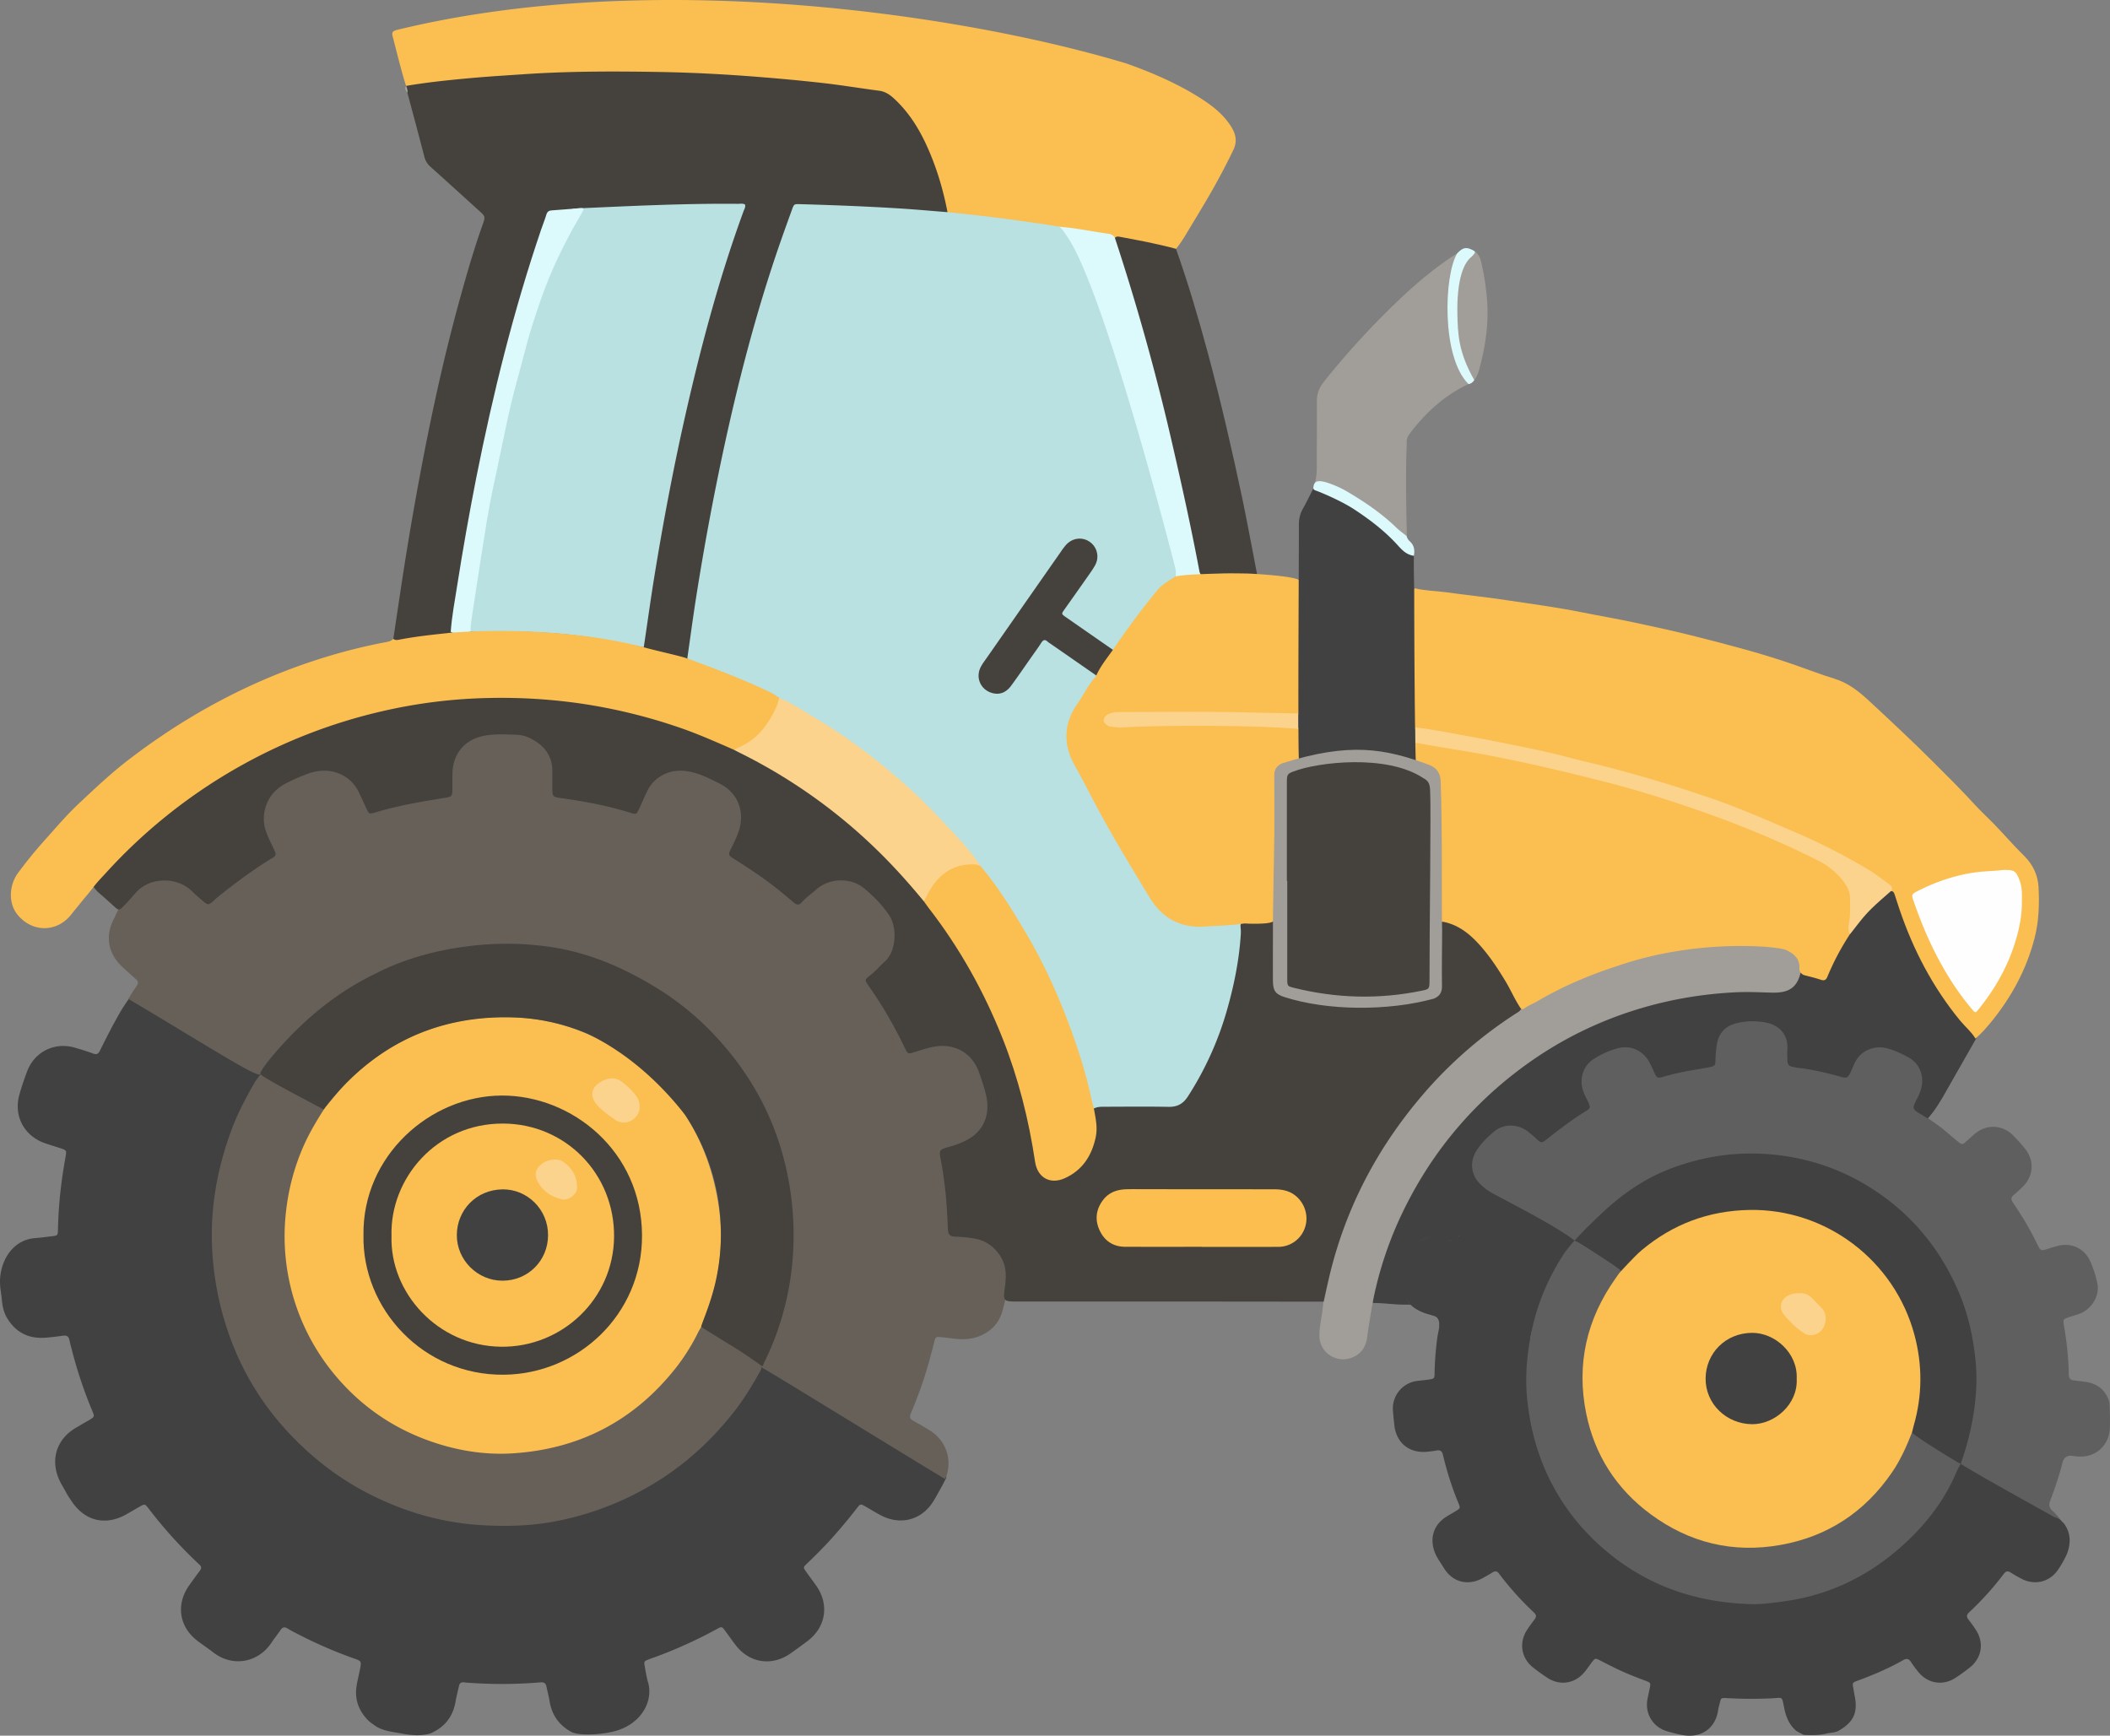 <svg xmlns="http://www.w3.org/2000/svg" viewBox="0 0 2996.21 2464.8"><rect x="0" y="0" width="2996.21" height="2464.8" fill="#808080" stroke="none"/><defs><style>.cls-1{fill:#5f5f5f;}.cls-2{fill:#414141;}.cls-3{fill:#fbbe50;}.cls-4{fill:#fcd38c;}.cls-5{fill:#666059;}.cls-6{fill:#45423d;}.cls-7{fill:#a9a9a9;}.cls-8{fill:#b9e1e1;}.cls-9{fill:#dcf9fb;}.cls-10{fill:#a19d98;}.cls-11{fill:#fcbe4f;}.cls-12{fill:#c6c6c6;}.cls-13{fill:#45423e;}.cls-14{fill:#fefefe;}</style></defs><g id="Round_small" data-name="Round small"><g id="Слой_24" data-name="Слой 24"><path class="cls-1" d="M3597.32,2167.06c9.84,7.41,16.31,13.81,26,21.41,5.87,4.6,5.91,4.6,11.67-.42,4-3.5,7.89-7.17,12-10.6,16.56-14,38.84-13.32,54.26,1.92a228.65,228.65,0,0,1,17.33,19.33c13.33,16.6,12,38.3-3.05,53.41-4.23,4.24-8.71,8.25-13.28,12.12-3.8,3.21-3.93,6.34-1.23,10.37q8.34,12.45,16.18,25.22c6.63,10.78,12.53,22,18.13,33.33,5.32,10.79,5.32,10.72,16.38,7.24a146.61,146.61,0,0,1,16.32-4.59c18-3.46,35.06,5.24,42.74,22a151.49,151.49,0,0,1,10.38,32.27c3.31,15.84-6.37,33.41-21.84,41.21-6,3-12.58,4.31-18.84,6.55-7.58,2.72-8.24,3.26-7,10.66,4,23.33,6.82,46.77,7,70.47.05,5.17,2,8.12,7.42,8.57,4.64.38,9.24,1.24,13.87,1.72,18.42,1.91,30.95,11.08,36.41,29.16.47,1.57,1.68,34.17.07,43-3.54,19.51-18.74,33.41-38.73,34.2a59.25,59.25,0,0,1-12.89-.82c-7.88-1.43-13.1,1.88-15,9.48-4.69,18.7-11,36.86-17.77,54.88-2,5.21-.85,9.78,3.49,13.44,2.27,1.92,11,11.32,12.41,14.45,3.24,7.18-10.77-4-14-5.86-7.42-4.26-98.2-54.37-132-72.35,2.42-17.86,11.15-40.71,14.67-58.33,17.92-89.74-.62-171.6-52.49-246.34-43.15-62.16-102.23-101.92-174.78-121.64-63.86-17.37-127.15-13.84-189.25,8.83-51.37,18.76-107.62,49.51-138.48,97.93-3.54,3.94-5.21,3.49-10.8,1-19.31-9.63-95-58.9-125.77-76.8-13.64-13.69-22.66-36.08-12.42-52.61,7.31-11.79,17.13-21.35,27.67-29.94,14.81-12.06,36.28-11.72,52-.38,19.51,14.06,19.49,14,38.45-1.11,9.89-7.9,20.44-14.9,30.83-22.11,9.67-6.71,10.39-9.41,5.85-19.93-12.36-28.68-4.43-50.48,23.44-64.66a142,142,0,0,1,23-9.74c21.27-6.48,40.88,1.11,52.44,20.06,12.06,19.76,12,19.73,34.7,14.51,12-2.77,24.17-4.73,36.28-6.94s13.95-4.12,14.64-16.1a85.16,85.16,0,0,1,2.71-17.73c3.2-11.58,9-21.74,21-26.3,22.89-8.72,46-10.39,68.46,1.07,13.25,6.76,19.43,18.38,19.6,33.44.25,22.57.41,22.76,22.46,26.33,14.49,2.35,28.69,5.85,42.94,9.21,10.81,2.55,13.6,1.55,17.82-8.87,10.66-26.36,37.17-39.81,68.44-24.46,8.87,4.36,18.17,7.54,25.92,14.56,15.63,14.16,16.73,35.07,10.3,50.32-.91,2.15-2,4.2-2.89,6.36-4.28,10.59-4.74,16.79-4.74,16.79S3587.63,2159.75,3597.32,2167.06Z" transform="translate(-842.85 -567.2)"/></g><g id="Слой_23" data-name="Слой 23"><path class="cls-2" d="M3618.71,2640.15c9.09,8.7,130.54,75.11,141,81.38,3.12.4,5.52,2.46,8.33,3.6l-.15-.1a86.07,86.07,0,0,1,6.2,6.18l-.11-.14c9.62,13.46,9.56,27.81,4,42.67a141.52,141.52,0,0,1-12.69,22.57c-11.43,17.21-32.53,22.61-51.08,13.27-5.64-2.84-11.11-6-16.47-9.4-3.89-2.43-6.57-1.78-9.3,1.83a431.49,431.49,0,0,1-49.38,54.82c-3.63,3.38-4.06,6.34-1,10.26,3.51,4.43,6.78,9.06,9.93,13.75,12.82,19,9.37,40.92-8.76,55-6.31,4.89-12.75,9.64-19.44,14-18,11.68-39.1,8.39-52.81-8.14a174.65,174.65,0,0,1-10.64-14.47c-2.92-4.38-5.85-5.38-10.74-2.59-20.58,11.71-42.31,20.95-64.5,29.13-8.07,3-8,3.11-6.42,11.54.56,2.94,1,5.91,1.57,8.84,5.16,24.72-.73,38.11-22.36,50.79-5.59,3.1-12,2.62-18,4.2h0c-10.44,2.5-21,2.3-31.64,1.77h-.05c-3.48-1.72-6.9-3.57-10.31-5.44-10.23-8.53-14.8-19.76-17.45-32.64-3.6-17.44-1.41-14.61-17.48-13.86a624.76,624.76,0,0,1-63.9-.27c-8.26-.46-8.28-.49-10.18,7.16-.88,3.56-1.88,7.1-2.42,10.72-3.45,22.84-21.86,40-51.2,34.41-7.18-1.38-14.29-3.23-21.31-5.3-20.06-5.89-31.66-25.23-27.64-45.78,1-5.22,2.22-10.41,3.24-15.64,1.38-7.11,1.29-7.48-5.85-10.16-13.72-5.15-27.38-10.42-40.58-16.78-7.8-3.76-15.51-7.69-23.2-11.66-8-4.11-7.95-4.17-13.54,3.32-3,4-5.8,8.14-8.91,12-13.68,17.14-35.26,20.74-53.49,8.75-6.95-4.57-13.72-9.46-20.24-14.62-16.64-13.2-20.22-34.87-8.79-52.77,3.4-5.32,7.18-10.41,11-15.44,2.65-3.49,2.82-6.28-.59-9.49a434.89,434.89,0,0,1-50-55.63c-2.85-3.8-5.66-3.78-9.36-1.46-4.51,2.83-9.18,5.42-13.86,8-21,11.43-42.88,5.79-55.21-14.76-4.41-7.36-9.81-14.11-12.84-22.37-7.52-20.45-1.18-39.4,17.6-50.8,4-2.42,8.08-4.66,12-7.09,6.93-4.24,7.11-4.36,4.05-11.77a434.73,434.73,0,0,1-16.36-47.13c-2-7-3.9-14.12-5.56-21.24-1.2-5.2-3.92-7.21-9.27-6.09a129.08,129.08,0,0,1-12.87,1.7c-25.4,2.68-44.23-12.53-46.88-37.86-.73-7-1.51-13.91-2-20.88a39.44,39.44,0,0,1,34.67-41.82c5.61-.69,11.26-1.13,16.84-2,7.28-1.2,7.52-1.35,7.63-8.95a442.7,442.7,0,0,1,3.8-49.74c.92-7.25,3.35-14.3,2.82-21.73-.55-5.08-2.71-8.23-6.79-9.82-2.8-.81-3.46-1.16-7.63-2.2-8.22-2-15.68-5.56-21.63-11.58" transform="translate(-842.85 -567.2)"/></g><g id="Слой_21" data-name="Слой 21"><path class="cls-2" d="M2886.94,2450.33c.94-5.09-1.25-12.75-6.48-14.21-4.49-1.26-11.67-3.95-16.13-5.29-17.73-5.35-28.85-19.34-30.8-38.13-2.25-8,4.8-33.88,8-42.27,7.16-18.49,24.71-29.27,44.49-26.28a59.39,59.39,0,0,1,12.5,3.24c7.47,2.9,13.22.62,16.52-6.48,8.14-17.48,20.32-34.8,28.15-52.39,7.58-17,2.21-15.59,4.86-15,6.48,5.58,101.05,51.56,130.86,75.6-19.42,21-62.56,116.1-64.36,147.91" transform="translate(-842.85 -567.2)"/></g><g id="Слой_18" data-name="Слой 18"><path class="cls-2" d="M3080,2327.62c60.37-65.25,103.57-93.26,163.16-110.19a314.38,314.38,0,0,1,111.7-11.14c63.27,5.09,120.41,27.18,170.72,66.23,44.37,34.45,76.68,78.09,98.72,129.55,13.49,31.48,20.61,64.38,23.94,98.49,4.77,48.83-5.69,103.39-22.45,148.91-3.39,3-65.13-39.26-71.74-47.49-1.51-4.44.36-8.51,1.49-12.63,6.07-22.24,10-44.83,9.3-67.94-3.32-111.07-79-202.68-183.66-225.06-77.24-16.52-159.14.15-234.11,76.34-1.89,1.06-2.48-1.23-15.21-10-21.37-13-31.89-21.15-46.49-30C3077,2327.81,3077.42,2330.44,3080,2327.62Z" transform="translate(-842.85 -567.2)"/></g><g id="Слой_16" data-name="Слой 16"><path class="cls-1" d="M3627.05,2646.26a94.18,94.18,0,0,0-5.44,9.94c-18.41,44.37-47.9,80.79-83.81,111.64-47,40.39-101.52,65.58-163.41,73.67-15.16,2-30.36,4.17-45.69,3.69-44.31-1.41-87.14-9.57-128.06-27.39a314.08,314.08,0,0,1-72.23-44.1c-34.21-27.67-62-60.92-82.41-100.32-18.75-36.3-29.54-74.69-34.12-115.15-4-34.82-.86-69,6.43-103.09,8.34-38.89,23.9-74.73,45.62-107.94,3.09-4.72,12.08-15.44,15-18.13,15.78,8.2,58.86,36.64,65.77,42.82,4.35,5.69-3.69,13.18-6.18,16.83-13.24,19.35-24.15,39.78-31.16,62.23-24.44,78.21-13.24,151,36,216.44,41.08,54.6,96.95,84.53,165.26,91.39,97.32,9.77,197.2-45.48,238.3-143,2.27-5.38,1.7-13.88,10.94-14.3C3563.8,2608.31,3620.07,2642.43,3627.05,2646.26Z" transform="translate(-842.85 -567.2)"/></g><g id="Слой_14" data-name="Слой 14"><path class="cls-3" d="M3557.86,2601.49c-7.75,19.87-16.41,39.24-28.56,56.92-38.48,56-91,90.75-157.87,102.72-67.73,12.12-129.73-3-184.85-43.74-48.49-35.85-79.42-84.08-91.37-143.14-14.11-69.81.71-134.05,42.05-192.11,1.54-2.17,3-4.36,4.55-6.54,1.56-1.86,22.11-24.54,32.11-32.92,44.31-37.12,95-56.15,152.95-57.25,108.56-2.06,206.49,71.43,234.73,178.21,11.3,42.74,11,85.58-1.29,128.2C3559.39,2595,3558.67,2598.27,3557.86,2601.49Z" transform="translate(-842.85 -567.2)"/></g><g id="Слой_13" data-name="Слой 13"><path class="cls-2" d="M3394.17,2525.23c1.83,36.55-31.72,64.84-63.55,64.46-36.32-.43-66.13-28.92-65.8-65.07.31-35.33,27.93-64.55,66.25-64.65C3363,2459.88,3395.94,2488.45,3394.17,2525.23Z" transform="translate(-842.85 -567.2)"/></g><g id="Слой_11" data-name="Слой 11"><path class="cls-4" d="M3397.85,2403.77c7.38-.75,13.53,1.86,18.64,7.34,4.52,4.85,9.38,9.41,13.8,14.36,10.26,11.47,4,32.46-9.28,36.59-5.79,1.8-11.11,1.92-16.21-1.43-10.93-7.18-20.25-16.26-28.52-26.22-8.79-10.58-4.32-24.13,8.74-28.72A32.13,32.13,0,0,1,3397.85,2403.77Z" transform="translate(-842.85 -567.2)"/></g></g><g id="Round_big" data-name="Round big"><g id="Слой_30" data-name="Слой 30"><path class="cls-2" d="M1655.1,3027.19c-18-9.47-28.68-24.19-31.89-44.4-1.1-6.89-3-13.63-4.41-20.49-1-4.8-3.42-6.4-8.43-6a651.26,651.26,0,0,1-95.76,1c-4.32-.26-8.65-.5-12.94-1-4.09-.46-6.22,1.23-7.06,5.17-1.52,7.16-3.56,14.22-4.74,21.44-3.65,22.27-15.85,37.58-36.62,46.2-13.29,3.61-26.57,2.35-39.85-.11h0c-12.3-2.29-24.93-3.36-36.08-9.82-4.28-3.15-8.88-5.87-12.59-9.78-13.25-14-18.73-30.34-15.31-49.41,1.29-7.2,3-14.31,4.45-21.49,2.45-12.26,2.43-12.33-9-16.37a628.07,628.07,0,0,1-76-32.8c-5.92-3-11.92-6-17.58-9.43-4.32-2.66-7.19-2.1-10,2-4.31,6.31-9.09,12.3-13.37,18.65-18.23,27.07-54,35-82.12,13.31-7.37-5.69-15.15-10.85-22.54-16.5-26.09-19.94-30.85-51.71-11.84-78.64q7.47-10.61,15.27-21c2.47-3.26,2.43-5.93-.7-8.61-1.52-1.29-2.88-2.76-4.33-4.14a640.6,640.6,0,0,1-67.29-74.89c-5.8-7.58-5.85-7.55-14.37-2.65-5.77,3.32-11.51,6.67-17.28,10-30.34,17.34-60.48,9.72-79.23-20-2.57-3.8-3.54-5.18-6.23-9.75-3.31-6.42-7.31-12.44-10.31-19.08-12.79-28.33-3.88-57.32,22.89-73.32,6.28-3.76,12.66-7.36,19-11.09,8.44-5,8.53-5.06,4.9-13.75a626.72,626.72,0,0,1-28.8-86.06c-1.24-4.83-2.6-9.64-3.6-14.52s-3.84-6.47-8.61-5.86c-8.91,1.13-17.83,2.43-26.79,2.94-23,1.33-40.75-7.82-52.76-27.55-5-8.12-6.88-17.22-7.72-26.62-.62-7-2-13.29-2.47-20.8-1.94-28.37,14.3-64,50-66.56,7.63-.54,15.22-1.69,22.83-2.53,8.8-1,9.11-1.07,9.31-9.44a635.64,635.64,0,0,1,6-73.59c1.4-9.88,3-19.74,4.74-29.56,1.67-9.38,1.68-9.58-7.67-12.64-7-2.28-14-4.43-20.89-6.77-29.94-10.1-45.4-38.61-37-68.95,3.1-11.21,6.91-22.25,11-33.15,10.49-28.09,39.21-42.26,68-33.76,8.62,2.54,17.26,5.08,25.64,8.28,5.36,2,7.74.33,10-4.4,5.31-11.11,11.08-22,16.67-32.95,2-3.78,3.84-6.8,5.65-10.27,6-11,12.37-21.85,20-31.87,6.87-6,1162.81,673.77,1159.55,681.61h0c-2.22,4-4,7.87-6.13,11.73-4.08,7.24-7.93,14.61-12.27,21.69-16.49,26.83-46.51,35-74.53,20.37-7.36-3.85-14.43-8.27-21.66-12.39-7.52-4.28-7.61-4.32-12.72,2.28q-17.11,22.11-35.8,42.9c-11.15,12.38-22.94,24.11-34.94,35.64-5.52,5.3-5.51,5.46-1.26,11.49,4.79,6.8,9.85,13.4,14.6,20.23,18.42,26.5,13.48,58.38-12.11,77.88q-12.3,9.39-25,18.22c-26.59,18.43-58.18,13.39-77.84-12.39-5-6.61-9.75-13.48-14.75-20.13-4.52-6-4.69-6.09-11.31-2.49a647.36,647.36,0,0,1-84.33,38.59c-4.06,1.5-8.15,2.91-12.19,4.45-7.31,2.79-7.45,2.89-6,11,1.29,7.2,2.37,14.5,4.44,21.49,7.72,26.14-8.4,57.71-44.19,68.82C1703.36,3029.61,1669.85,3033.1,1655.1,3027.19Z" transform="translate(-842.85 -567.2)"/></g><g id="Слой_29" data-name="Слой 29"><path class="cls-5" d="M2184.63,2667.37c-24.28-14.09-240.36-147.22-255.49-155.57-8.21-4.15-5.54-4.65-.56-14a415.63,415.63,0,0,0,35.28-119.25c4.12-30.08,3.9-60.29,1.42-90.58a402.21,402.21,0,0,0-16-84.16c-10.59-34.92-25.91-67.6-44.83-98.83-21.11-34.83-48-64.57-77.71-92-22.84-21.09-48.66-38.21-75.92-53.09a401.8,401.8,0,0,0-131.7-44.87c-29-4.5-58.27-6.72-87.54-4.8-62.29,4.1-121.26,20.48-176.11,50.63A431.16,431.16,0,0,0,1241,2054.53c-8.28,9.59-20.07,28.68-28.18,38.36-4.66,5.56-82.2-44.74-187.68-107.14,3.89-6.85,7.64-12.45,11.8-18.43,2.59-3.74,2.38-6.57-1-9.53-6.47-5.74-12.92-11.51-19.27-17.39-20.2-18.74-24.92-43.59-12.27-68,2.89-5.59,8.11-18.73,16.07-28.28,3.85-4.62,8.09-8.83,12.25-13.14,20.36-21.06,59.94-21.41,81.19-2,25.72,23.46,22.34,18,44,1.39,18.51-14.17,37.24-28,56.82-40.7,10.54-6.83,11.22-10.13,5.89-21.57-5.94-12.76-11.29-25.59-10.14-40.17,1.42-18,8.73-33.4,23.44-43.4,21-14.26,43.3-26,70.09-25.27,22.13.62,37.63,11.62,48.87,29.64,4,6.48,7.11,13.56,10.35,20.5,3,6.5,7.86,8.62,14.67,6.83,28.69-7.51,57.75-13.2,87-17.93,10.63-1.72,12.77-4.84,13.18-15.4a103.12,103.12,0,0,0,0-11c-2.27-33.56,23.73-61.73,54.46-63.68,16.94-1.08,33.91-2.36,50.73,1,24.73,5,49.07,27.65,46.62,58.75-.34,4.3-.09,8.65,0,13,.22,12.78,2.62,15.91,15.25,17.72a665.73,665.73,0,0,1,81.15,16.56c14.12,3.86,16.31,2.46,22.19-10.74,4.61-10.34,9.23-20.7,17.37-29,16.46-16.72,36.95-19.42,58.29-14.7,16.9,3.74,32.78,11.41,47.33,20.89,23.71,15.46,32.35,43.23,22.7,70.24-2,5.63-4.42,11.13-6.94,16.57-5,10.67-4.15,14.57,5.79,20.86a639.32,639.32,0,0,1,60.22,42.77c21.07,17,17.31,19.58,40.56-1.46,20.36-18.43,51.8-20.63,70.37-8,18.82,12.77,35.19,28.87,46.06,49,9.67,17.94,8.37,50.92-10.89,67.49-5.78,5-10.9,10.74-16.27,16.21-4.65,4.75-5.28,9.94-1.6,15.36a652.65,652.65,0,0,1,46.11,79.39c3.31,6.75,9,8.47,16,6.26a194.19,194.19,0,0,1,25.17-6.3c22.78-4,47.87,6,59.57,26,11.36,19.37,18.34,40.63,19.05,63.37.77,25-11.68,42.3-33,53.81a111.22,111.22,0,0,1-22.26,8.82c-8.15,2.32-11.64,7.28-10,15.6,5.75,29.81,7.66,60,9.55,90.23.5,8,4.37,12.42,12.41,12.65,6,.18,11.91,1.3,17.84,2.08,30.57,4,51.48,27.78,51.59,58.71a160.49,160.49,0,0,1-.85,17.93c-1,9.4-4.36,22.87-7,31.66-7.66,25.61-33.5,39.63-60.15,37.94-8.63-.54-17.21-1.93-25.83-2.78-7.92-.78-8.32-.68-10.29,7.18-5.92,23.58-12.37,47-20.84,69.82-3.94,10.61-8,21.18-12.46,31.58-2,4.61-1.16,7.44,3.12,9.85,8.41,4.75,16.89,9.41,25,14.66,21.64,14,30.58,39.47,22.7,63.78A30.93,30.93,0,0,1,2184.63,2667.37Z" transform="translate(-842.85 -567.2)"/></g><g id="Слой_28" data-name="Слой 28"><path class="cls-3" d="M1303.26,2141.79c10-12,19.49-24.46,30.44-35.71,51.65-53.07,114.06-84.23,187.75-92.52,65.17-7.34,127,4,184.11,36.13,87.92,49.47,140.36,124.88,156.9,224.26,9.61,57.74,2.33,114.1-20.6,168.21-1.29,3.06-2.21,6.27-3.3,9.41,2.49,5.21.07,9.68-2.11,14.2-11.12,23-25.75,43.63-42.68,62.51-48.69,54.3-108.28,90.29-180.6,102.74-96,16.52-182.61-5.69-257.91-67.76-61.07-50.35-97.87-115.54-109.72-193.7-9.22-60.84-1.55-120.11,23.66-176.73,6.11-13.73,13.53-26.7,21-39.71C1293.25,2147.7,1297.23,2143.65,1303.26,2141.79Z" transform="translate(-842.85 -567.2)"/><path class="cls-6" d="M1359,2321.06c-1.65-112.12,94.26-197.56,196-198.08,99.78-.51,199.36,78.94,199.53,199.08.17,111.52-90.35,196.28-196,197.37C1443.43,2520.62,1356.89,2425.65,1359,2321.06Z" transform="translate(-842.85 -567.2)"/><path class="cls-4" d="M1751,2138.15c1.65,16.54-19.07,29.51-33.47,19.95-9.77-6.48-19-13.08-26.74-21.72-11.15-12.42-8.61-25.3,6.16-33.42,10.94-6,21.14-6.43,31.24,2.18,7.11,6.05,14,12.16,19.1,20.05A21.63,21.63,0,0,1,1751,2138.15Z" transform="translate(-842.85 -567.2)"/><path class="cls-3" d="M1398.79,2322.41c-2.45-81,63.19-160,158.46-159.65,89,.36,158.47,71.73,157.58,161-.87,88-73.84,157-160.56,155.93C1464.35,2478.58,1396.36,2402.91,1398.79,2322.41Z" transform="translate(-842.85 -567.2)"/><path class="cls-2" d="M1556.29,2385.89c-35.45,0-65-29.48-64.74-65,.23-35,27.35-64.29,65.15-64.68,34.48-.35,64.59,28.15,64.4,65.23C1620.92,2357.57,1592.52,2385.93,1556.29,2385.89Z" transform="translate(-842.85 -567.2)"/><path class="cls-4" d="M1631.12,2213.87c3.72,0,7.36.41,10.52,2.5,13.75,9.12,21.11,21.8,20.62,38.47-.26,8.57-12.55,17.58-20.93,15.68-14.17-3.22-25.72-10.24-33.61-22.86-6.82-10.92-5.47-20.06,4.75-27.78C1618,2215.74,1624.32,2214.05,1631.12,2213.87Z" transform="translate(-842.85 -567.2)"/></g><g id="Слой_27" data-name="Слой 27"><path class="cls-5" d="M1303.26,2141.79c-10.32,16.33-20.31,32.8-28.29,50.47a316.53,316.53,0,0,0-25.81,94,307.29,307.29,0,0,0,66.83,230.6c39.6,48.61,89.5,82.1,149.28,100.78,34.65,10.83,70.33,15.8,106.47,13.41,94.54-6.25,171.64-46.5,230.56-121a283.26,283.26,0,0,0,31.83-50.65c1.32-2.67,2.95-5.19,4.43-7.78,8.22,3.85,72.17,45.15,83.07,52.78,4.33,3,2.37,7,.31,10.66-11.23,20.06-23.1,39.72-37.39,57.79-31.23,39.52-67.66,73.21-110.75,99.62a425.36,425.36,0,0,1-135.8,53.86c-37.16,7.84-74.8,9-112.33,6.66-49.92-3.07-97.76-15.71-143.3-36.84a402.16,402.16,0,0,1-87-54.27c-52.25-43.06-92.78-95.07-119-157.89a427.3,427.3,0,0,1-31.07-126.47c-6-64.87,4.28-127.31,27.12-188,8.37-22.22,19.41-43.07,31.21-63.57,1.16-2,2.46-4,3.8-5.87,7.17-10.19,8.53-10.51,19.19-4.43,17.9,10.21,52.33,31.56,69.86,42.26A59.82,59.82,0,0,1,1303.26,2141.79Z" transform="translate(-842.85 -567.2)"/></g><g id="Слой_26" data-name="Слой 26"><path class="cls-6" d="M1859.07,2387.08A307.28,307.28,0,0,0,1816,2150.89c-37.88-48.85-85.47-90-138.28-115.41a288,288,0,0,0-104.16-23.33c-94.69-3.37-175.87,28-242,96.18a395.5,395.5,0,0,0-29.25,34.46c-7.78-4.66-79.41-41.2-89.48-49.9-4-3.46,27.23-38.85,43.28-55.38,35.08-36.14,74.73-66,120.29-87.87,42.64-22,91.38-34.57,140.56-39.8a423.5,423.5,0,0,1,113.23,3c49.35,8.13,94.85,27.33,138,53a402.24,402.24,0,0,1,81.06,62.82c47.61,48.14,82.65,104,102.39,169.15a427.43,427.43,0,0,1,18.07,129c-.65,65.14-17,125-40.75,173.2-4.71,9.56-.44,9.32-14.09,0-16.77-12-58.61-37.06-76.27-48.39C1837.5,2450.78,1851.92,2419.17,1859.07,2387.08Z" transform="translate(-842.85 -567.2)"/></g></g><g id="Roof"><g id="Слой_38" data-name="Слой 38"><path class="cls-3" d="M1419.44,689.19c-7.28-23.16-12.87-46.78-19-70.25-1.62-6.18.2-7.84,6.79-9.44,364.65-88.68,808.09-20.92,1035.84,48.07,36.09,12.95,71.22,28,103.72,48.59,14.1,8.94,27.48,18.79,38,32a87.38,87.38,0,0,1,7.89,11.5c5.51,9.81,6.74,19.7,1.56,30.43q-18,37.34-39.15,73c-9.11,15.48-18.48,30.81-27.72,46.22a180.06,180.06,0,0,1-14.61,21.41c-4.71,4.39-10,2.28-15.08,1.14-22.3-5-44.83-8.91-67-14.37-1.63-.4-3.29.28-4.94.34-23.22-7.52-47.74-8.38-71.32-14-3.09-.74-5.78,1.13-8.74.63-38.73-7.53-78-11.33-117-16.69-13.72-1.89-27.87-.89-41.17-5.79-5.08-5.37-6-12.39-7.71-19.16-9.83-39.94-22.6-78.7-46-113.12-3.56-5.23-7.43-10.22-11.49-15.08-12.17-14.61-26.7-23.3-46.43-25.89-51.46-6.77-103-12.62-154.69-17-86-7.33-172.1-8.58-258.26-7.36-42.52.59-85,3.42-127.44,7.08-35.14,3-70.2,6.56-105.16,11.19C1426,693.06,1422.26,692.8,1419.44,689.19Z" transform="translate(-842.85 -567.2)"/></g><g id="Слой_37" data-name="Слой 37"><path class="cls-6" d="M2628.6,1386.48c-24.22-.17-48.44-.67-72.65-.33-7.72.1-9.43-4.39-11.11-9.94-6.56-2-6.38-8-7.39-13-7.83-38.49-15.2-77.09-23.72-115.44-20.95-94.29-44.49-187.91-73.13-280.2-4.93-15.9-10.24-31.68-15.06-47.62-1.47-4.85-4.27-10.14.47-15,1.75-2,4.09-2,6.39-1.59,26.95,5,53.88,10,80.35,17.22,17.38,48.92,32,98.69,45.49,148.8,18.33,68.1,34.06,136.83,48.73,205.8C2612.43,1300.94,2628.54,1385.84,2628.6,1386.48Z" transform="translate(-842.85 -567.2)"/></g><g id="Слой_36" data-name="Слой 36"><path class="cls-6" d="M1419.44,689.19c31.85-5.44,64-8.6,96.13-11.48,23.17-2.08,46.46-3.41,69.69-5,64.54-4.48,129.14-4.39,193.72-3.3,46.91.79,93.78,3.28,140.61,7,31.19,2.48,62.33,5.33,93.4,8.88,26.1,3,52,7.33,78.11,10.73,8.44,1.09,14.8,5.23,20.83,10.74,20.79,19,35.47,42.24,47,67.6,13.72,30.14,23.14,61.66,29.39,94.15-1.45,4.56-5.17,4.62-8.93,4.39-16.59-1-33.21-2.17-49.74-3.71-14.58-1.35-29.22-2-43.78-2.82-23.21-1.28-46.45-3.8-69.78-2.51-9,.51-17.87-1.76-26.85-1.9-12.16-.18-15.94,2.45-20.16,13.72-24.86,66.47-45.33,134.31-63.32,202.93-27.8,106-49,213.39-66.83,321.46-4.78,28.88-8.67,57.9-12.93,86.87-.87,5.89-1.51,11.93-5.26,17-2.93,2.94-6.66,3.14-10.24,2.21-16.72-4.32-33.32-9.14-50-13.58a8.19,8.19,0,0,1-5.82-5c-2.69-7.23-1-14.58.08-21.7,17-116.9,37.81-233.07,65.18-348,19.36-81.28,41.42-161.74,69.68-240.43,4.28-11.9,1.88-15.36-10.62-15.5-49.54-.55-99,1.17-148.52,3.54-24.88,1.2-49.75,2.22-74.57,4.3-1.66,0-3.33.06-5,.07-25.91.17-26.51.74-34.68,24.85-47.55,140.18-80.79,283.88-106.47,429.49-7.68,43.55-14.41,87.24-21.25,130.92-.62,4-1.06,7.94-3.58,11.29-2.4,3.87-6.36,4.39-10.34,5-20.66,3-41.44,5.09-62,8.74-4.63.83-10.32,1.82-11.25-5.64q5.17-34.53,10.36-69.06,13.44-89.82,30.44-179C1457,1148.54,1474,1071.25,1495,994.89c10-36.22,20.33-72.36,32.9-107.8,4.4-12.42,4.38-12.42-5.13-21-22.94-20.77-45.8-41.62-68.86-62.26a27,27,0,0,1-8.49-14.16c-7.81-30.27-16-60.44-24.06-90.65a21.63,21.63,0,0,1-1.9-9.84Z" transform="translate(-842.85 -567.2)"/></g><g id="Слой_35" data-name="Слой 35"><path class="cls-7" d="M1419.47,689.15c1.22,3.17,2.61,6.3,1.9,9.84C1419.37,696,1416.83,693.06,1419.47,689.15Z" transform="translate(-842.85 -567.2)"/></g><g id="Слой_34" data-name="Слой 34"><path class="cls-8" d="M1948.91,1558.35c-38.32-20.58-78.49-36.8-119.58-50.85-3.74-1.28-7.67-2.23-10.52-5.3,4.23-29.31,8.14-58.67,12.74-87.92q16-101.58,37.37-202.15c21.7-101.62,47.66-202.08,81.79-300.3,5.46-15.72,11.12-31.37,16.8-47,2.87-7.91,3-7.94,11.47-7.7,47.26,1.34,94.51,3.15,141.7,6.11,22.57,1.41,45.1,3.49,67.65,5.27,37.26,3.58,74.39,8.17,111.45,13.42,15.75,2.24,31.5,4.3,47.14,7.21,9,3.59,14.57,10.47,20,18.37,20.64,30.07,37.09,62.54,50.77,96,14.32,35,27.42,70.7,36.26,107.69,3.48,14.56,8.42,28.75,12,43.26,11.7,47.75,24.67,95.19,34.13,143.49,4.85,24.77,10,49.52,16.39,74,1.7,6.51,4.52,13.88-3.87,18.57-.9,1-1.64,2.25-2.74,2.84-14.84,7.85-24.87,20.63-34.61,33.66-16.28,21.75-32.4,43.62-48.58,65.45-4.56,2-8.32.34-12.05-2.33q-29.23-20.94-59-41.15c-10.09-6.87-10.87-10.31-4.1-20.45,9.61-14.4,19.94-28.3,29.85-42.49,3.81-5.46,7.89-10.77,11-16.67,5.61-10.7,3.55-21.37-5.07-27.76s-19.36-5.09-27.63,4.18c-10.43,11.7-18.65,25.11-27.56,38q-42.42,61.13-85,122.17c-2.67,3.82-5.39,7.64-7.2,12-4.15,9.9-1.26,20.1,7.15,25.59,8.7,5.68,18.71,4.56,26.08-3.88,10.31-11.8,18.47-25.24,27.44-38,5.72-8.19,11.42-16.39,17.32-24.44,4.11-5.6,8.65-6.43,14.57-2.63,21.58,13.87,42.18,29.14,63.23,43.76,3.53,2.45,7,5.35,6.86,10.37-6.58,10.73-13.14,21.48-19.77,32.17-3.33,5.37-6.9,10.59-10.19,16-13.69,22.37-14.11,45.5-2.31,68.46,31.78,61.83,64.8,123,102.06,181.76,4.64,7.31,9.63,14.37,14.29,21.64,13.13,20.47,32.74,28.68,55.82,29.37,22.26.66,44.47-1.78,66.64-3.73-.5,92.57-27,177.26-76.59,255.19-6.95,10.91-14.46,15.57-28,15.17-35.9-1.07-71.85-.2-107.78-.1-7.26-1-7-7.42-8-12.24-4.26-19.86-9.86-39.33-15.78-58.74a850.72,850.72,0,0,0-97.9-212.17c-13.65-21.3-28.89-41.42-43.18-62.23-13.29-17.34-27.62-33.85-42.41-49.87-26.34-28.53-53.68-56.1-83.61-81a954.13,954.13,0,0,0-138.53-95.35C1960.55,1569,1952.43,1566.47,1948.91,1558.35Z" transform="translate(-842.85 -567.2)"/></g><g id="Слой_33" data-name="Слой 33"><path class="cls-9" d="M2510.45,1392.83c2.77-6,2.53-14.28,1.09-19.93-12.63-49.25-101.82-392.61-152.26-468.17-6.11-9.16-7.55-11.59-12.36-15.6,23.69,1.84,46.92,6.84,70.4,10.12A11.49,11.49,0,0,1,2426,905q47.25,143.51,81.08,290.75c13.82,59.82,28,124.1,39.28,184.46a1.19,1.19,0,0,0,.16.39c2.27,4.21,2.85,3.05-10.34,4.7C2528,1386.35,2517,1390,2510.45,1392.83Z" transform="translate(-842.85 -567.2)"/></g><g id="Слой_32" data-name="Слой 32"><path class="cls-8" d="M1757,1486.4c-20.51-4-41-8.37-61.56-11.89a713.16,713.16,0,0,0-74.09-8.59c-23.5-1.53-46.8-2-70.34-2.05-13.23,0-26.63,1.29-39.94.31-5.45-4.18-4.47-9.85-3.68-15.54,11.29-81.42,24.42-162.49,41.53-243,12-56.7,25.51-113,42.14-168.48,15.88-53,34.38-105.07,63.05-152.8,4.32-7.18,5-13.12.43-19.85,3.16-1.27,6.52-1.26,9.83-1.41,75.46-3.42,150.91-7.13,226.48-6.44,3.26,0,6.65-.77,9.82.85,1.27,3.59-.85,6.52-1.94,9.51-33.32,91-58.5,184.44-80.18,278.83-18.39,80.08-33.66,160.76-46.82,241.85C1766.43,1420.56,1761.92,1453.51,1757,1486.4Z" transform="translate(-842.85 -567.2)"/></g><g id="Слой_31" data-name="Слой 31"><path class="cls-9" d="M1661.13,863.28c13.51-1.58,12.23-.84,4.13,13-21.87,37.36-40.29,75.77-54.36,116.3-8.16,23.49-16.07,47.2-22.18,71.43-6.67,26.44-14.54,52.57-20.73,79.15-6.27,26.9-11.56,54-17.36,81-5.94,27.65-12,55.27-16.52,83.18q-10.5,65-20.28,130.09c-1.32,8.83-3,17.72-2.73,26.76-3.37,1.51-26.45,3.89-28.21,0,1.52-21.27,5.51-42.22,8.8-63.23q12.21-77.88,27.44-155.25c23.69-119.2,52.88-237,92-352.12,2.47-7.24,5.39-14.34,7.58-21.66,1.28-4.29,3.83-5.88,7.92-6C1636,865.46,1659.47,863.21,1661.13,863.28Z" transform="translate(-842.85 -567.2)"/></g></g><g id="Слой_15" data-name="Слой 15"><g id="Слой_44" data-name="Слой 44"><path class="cls-2" d="M2908.65,2329.57c-23.27-1.79-49.2-20.1-67.72,27.19-18.41,46.88,8.65,64.94,4.57,63.36a32.2,32.2,0,0,0-6.07-.19c-15.24.18-31-2.34-46.21-2.36-5.39-2.47-4.12-6.88-3.22-11.15a507.6,507.6,0,0,1,35-107c20.64-44.92,45.91-87,77.57-125.2,44-53.05,95.56-97,155.51-131.14,62.4-35.54,129.38-57.52,200.34-67.1,34.28-4.62,68.85-6.35,103.5-3.92,13.15.92,23.42-4.44,30.49-15.28,2.88-4.41,6.06-7.77,11-9.52,5.71-.06,10.9,2.36,16.35,3.58,12,2.69,13.25,2.26,18.51-8.6,8.5-17.54,17.31-34.91,28.29-51.1a20.55,20.55,0,0,0,6.58-6.87c14.23-21.79,32.43-39.81,53.82-54.6a3.63,3.63,0,0,1,1.94-.32c7.74,0,9.76,5.91,11.63,11.69,8.19,25.35,17.4,50.27,28.79,74.42,18.86,40,42.16,77,72.06,109.65,4.46,4.87,10.09,9.21,7.48,17.15q-23.36,41-46.72,82c-2.29,4-4.82,7.9-7.24,11.85a149.76,149.76,0,0,1-14.61,19.49,30.5,30.5,0,0,0-4.44-2.67c-.9-.44-2.6-1.94-3.47-2.42-16.31-8.87-14-9.46-5.88-26,5.1-10.43,7.75-21,4.53-32.76a36.39,36.39,0,0,0-18.07-22.89c-10.43-5.67-21.25-11-33.17-13.5-16.72-3.47-34.19,4.28-42.24,19.4-2.66,5-4.52,10.36-7,15.46-3.54,7.43-5.58,8.47-13.29,6.27-20.52-5.85-41.24-10.63-62.47-13-2-.23-3.89-1-5.87-1.18-5.67-.67-8.06-4-8-9.47,0-5.33-.36-10.67,0-16,1.31-20.15-11.53-33.77-30.16-37.45a98.25,98.25,0,0,0-40.65.52c-17.08,3.85-27.19,14.28-29.57,32a165.22,165.22,0,0,0-1.68,19.85c-.1,8.65-.69,9.38-9.43,11.09-10.77,2.11-21.64,3.71-32.42,5.76q-16.68,3.18-33,7.93c-7.07,2.07-8.73,1.24-11.68-5.36-2.72-6.07-5.27-12.21-8.77-17.9-9.23-15-25.92-21.93-43-17.53a118.3,118.3,0,0,0-34.58,15.28c-15.49,10-21.15,28.88-14.59,46.69,1.95,5.29,4.82,10.23,7.1,15.41,2.88,6.52,2.63,8.07-3.09,11.57-20.19,12.36-38.88,26.79-57.47,41.37-5.43,4.27-6.92,4.32-12-.37a150.76,150.76,0,0,0-14.36-12.35c-14.29-10.34-33.81-10.47-47.24.87-9.37,7.92-18.23,16.54-24.9,27.11-10.11,16-7.78,35,6,48,5.57,5.26,6.15,5.66,15.21,11.85-13.92,13.92-41.1,51.49-49.06,66.29" transform="translate(-842.85 -567.2)"/></g><g id="Слой_43" data-name="Слой 43"><path class="cls-6" d="M2722.48,2415.69q-83.92-.09-167.86-.17-133.38,0-266.78,0c-20.5,0-20.85-.65-18-20.77,2-14.66,2.36-29.29-5.87-42.63-8.87-14.38-21.4-23.6-38.23-26.18a203,203,0,0,0-24.81-2.52c-10-.29-11.81-2.78-12.18-12.87-1.2-32.6-3.87-65-10.14-97.13-2.49-12.7-1.8-13.77,10.94-17.29,10.31-2.84,20.35-6.37,29.55-11.9,22.86-13.76,29.57-37.26,24.09-61.42-2.5-11-6.31-21.75-10-32.44-9.59-27.74-35-42.17-63.81-36.77-9.87,1.85-19.32,5-28.84,8-7.81,2.5-8.79,2.25-12.42-5.34a615.39,615.39,0,0,0-53.35-91.3c-3.83-5.38-3.63-7.07,2.2-11.45,8-6.06,14.48-13.75,21.9-20.41,17.85-16,17.53-49.68,6.85-65.76-10.06-15.13-22.81-28-36.68-39.31-17.45-14.27-48.05-14.78-67.45,2.66-6.68,6-14.26,11-20.17,17.85-3.54,4.11-6.81,4.2-11,.66-9.89-8.39-19.88-16.68-30.14-24.61-16.08-12.42-33-23.61-50.16-34.53-14.87-9.46-14.18-7.33-6.62-23a171.66,171.66,0,0,0,8.3-19.24c8.65-25.61.81-53.67-26.78-67.67-11.9-6-23.85-12.19-36.68-15.68-18-4.9-35.57-4-51.39,7.75a49.53,49.53,0,0,0-15,18.41c-4.26,8.66-8,17.57-12.08,26.31-3.09,6.59-3.77,7-10.74,4.81-26.74-8.4-54.08-14.14-81.73-18.53-6.57-1-13.16-2-19.74-2.94-9.53-1.38-10.27-2.12-10.44-12.13-.13-8.32-.1-16.65,0-25,.22-23.12-12-38-31.78-47.65a45.54,45.54,0,0,0-18.27-4.83c-14.94-.51-29.91-1.46-44.83,1-28.45,4.76-46.12,24.62-47,53.38-.22,7.32,0,14.65-.09,22-.14,11.23-.6,11.57-11.41,13.29-33.22,5.26-66.34,11-98.62,20.77-7.7,2.32-8.62,1.82-12.14-5.78-3.35-7.25-6.62-14.54-10-21.79-13.3-28.81-44.14-38.12-72.56-27.76a268.18,268.18,0,0,0-31.11,13.55c-16.53,8.55-27.43,21.75-31,40.55a54.45,54.45,0,0,0,2.68,29.43c3.1,8.46,7.21,16.45,11.09,24.56,3.29,6.88,2.92,8.45-3.37,12.26-26.53,16.1-51.31,34.62-75.5,54-3.11,2.49-6,5.31-9,7.87-5.17,4.34-6.76,4.33-12-.19-5.79-5-11.76-9.82-17.18-15.21-20.43-20.31-58.68-20.19-78.51,1.39-5.85,6.36-11.42,13-17.42,19.2-7.26,7.5-7.74,7.24-15.18.38-6.32-5.84-21.22-18.94-22.28-19.72-9.93-11.07-9.52-11.15.53-22.5a768.65,768.65,0,0,1,315-213.51c61.11-22,124-36.34,188.62-41.91a808.57,808.57,0,0,1,118.65-1.12,770.64,770.64,0,0,1,158.27,26.22,715.46,715.46,0,0,1,123.25,46.25,727.38,727.38,0,0,1,78.54,43.14,769.53,769.53,0,0,1,100.19,75.55,903.55,903.55,0,0,1,84.12,86.36,165.21,165.21,0,0,1,9.92,13.72c24.41,27.55,44,58.51,62.29,90.18a768.48,768.48,0,0,1,81.72,203c6.08,24.91,10.13,50.19,14.62,75.4,3.91,22,20.05,29.53,39.85,18.88,24.84-13.35,40.61-45.09,37-73.2-.78-6.1-5-13,1.55-18.73,5.19-2.92,10.91-2.68,16.56-2.7,30-.09,59.94-.39,89.9.14,12.37.22,20.65-4.4,27.28-14.65a456.53,456.53,0,0,0,56-124.27c9.73-34.33,16.73-69.19,19.1-104.89a58.14,58.14,0,0,0-.18-11c-.52-4.34.57-7.91,4.58-10.18,6.5-.12,20.72-.94,21.36-1,24.88-1.47,24.88-1.46,24.93,23.55,0,19-.12,38,.06,56.94.16,17.36,4.79,22.72,21.76,27,40.65,10.35,81.78,13.69,123.71,11.51,19.36-1,38.3-4.48,57.52-6a42.13,42.13,0,0,0,11.56-3c11.67-4.47,15.1-9,15.27-21.68.3-23.64-.09-47.28.22-70.92.07-5.16-1-10.82,3.58-15,7.55-5.8,14.76-1.37,21.51,1.45,16.67,7,29.21,19.44,40.73,32.89,21.32,24.91,37.15,53.36,52.16,82.3a12.85,12.85,0,0,1,1.6,7.68c-.53,6.47-5.23,9.7-10,12.8-39.29,25.39-74.56,55.53-107,89.17-37.21,38.55-68.07,81.65-94.2,128.23-30.36,54.1-51,111.77-63.19,172.56C2729.63,2407.6,2730.67,2414.83,2722.48,2415.69Z" transform="translate(-842.85 -567.2)"/></g><g id="Слой_42" data-name="Слой 42"><path class="cls-10" d="M2722.48,2415.69c2.53-11.35,4.94-22.73,7.6-34,21.74-92.64,63.51-175.32,123.82-248.76A605.75,605.75,0,0,1,2994.65,2007c3.06-2,6.43-3.6,8.32-7,2.4-4,183.89-120.79,386.85-83.26,12.08,8.77,13.5,25.64,6.94,40.93-6.41,14.92-18.36,19.62-37.51,19.16-17.67-.43-35.3-1.38-52.89-.42a582.05,582.05,0,0,0-88,11.19c-79.46,16.65-151.84,48.94-216.77,97.66-75.86,56.92-133.12,128.91-172.43,215.14a526,526,0,0,0-35.79,109.94c-.48,2.27-7,38.85-9,55-1.82,15-9,25.46-23.48,30.41-21.27,7.26-44-8.26-44.46-30.72-.25-11.32,2.19-22.45,3.89-33.61C2721,2427,2721.74,2416.42,2722.48,2415.69Z" transform="translate(-842.85 -567.2)"/></g><g id="Слой_41" data-name="Слой 41"><path class="cls-11" d="M2549.38,2337.79c-36.29,0-72.58.11-108.86-.05-17-.08-29.32-8.38-36.33-23.6s-4.85-30,5.33-43.21c8.08-10.45,19.64-14.46,32.49-14.87,8.65-.27,17.31-.11,26-.1q91.88.06,183.76.12c11.61,0,22.42,2,31.62,9.88,12.7,10.9,17.87,28.57,12.58,44.31a39.86,39.86,0,0,1-37.7,27.58c-36.29.19-72.57.06-108.86.06Z" transform="translate(-842.85 -567.2)"/></g><g id="Слой_40" data-name="Слой 40"><path class="cls-3" d="M1401.32,1474.42c2.27,1.81,4.87,1.86,7.54,1.33,22.7-4.44,45.66-7,68.64-9.38,2-.22,1-.19,6.67-.73,80.7-6,188.27-1.58,272.86,20.76,18.65,5.16,37.44,9,56.11,14.12,1.91.11,93.29,33.53,128.79,52.61,3.18,2.27,4.73,3.48,7,5.22,1.46,16.37-3.63,28.67-13.19,39.84-13.31,15.57-30.9,26.73-50.58,33.8-25.31-11-50.51-22.27-76.65-31.29a780.26,780.26,0,0,0-142.34-34.61,788.32,788.32,0,0,0-127.42-7.7,732.76,732.76,0,0,0-149.38,17.95A760.55,760.55,0,0,0,994,1806c-3.36,3.7-6.79,7.33-10.16,11-7,7.68-10.06,12.66-15.22,18.77-8.57,10.16-16.91,20.53-25.26,30.88-19.5,24.15-53.77,25.45-75.12.13-14.45-17.15-12-43-.24-59.29a633.61,633.61,0,0,1,41.07-50.22c14.86-16.63,29.34-33.61,45.63-48.88,22.83-21.38,45.56-42.93,70.39-62,84.79-65.12,177.72-114.78,280.14-146.14a797.77,797.77,0,0,1,82.35-20.56C1392.48,1478.77,1397.62,1478.42,1401.32,1474.42Z" transform="translate(-842.85 -567.2)"/><path class="cls-3" d="M2234.64,1796.37c24.81,29.35,45,61.86,64.5,94.8,22.93,38.75,42,79.39,58.15,121.41,14.81,38.58,27.62,77.76,36.14,118.26,1,4.56,2.21,9,3.32,13.58,2.23,12.42,4.79,24.72,2.07,37.53-5.57,26.26-18.65,46.82-43.64,58.27-20.93,9.59-39.1-.44-42.52-23.23-9-60-23.7-118.58-46.11-175.1-26.51-66.86-61.25-129-105.44-185.89-2-2.61-3.88-5.37-5.81-8.06,4.78-15.87,14.69-28.71,24.22-41.9,5.35-7.41,13.62-6.2,20.52-8.37C2211.2,1794.16,2222.92,1791.29,2234.64,1796.37Z" transform="translate(-842.85 -567.2)"/><path class="cls-4" d="M2229,1795c-54.71-4.42-71.9,49.55-73.65,52.93-23.63-28.78-48.56-56.34-75.69-81.9A766.61,766.61,0,0,0,1894,1636.56c-3-1.47-5.89-3-8.84-4.57,2.55-3,25.06-7.41,43.83-33,15.88-21.65,19.62-36.33,19.94-40.64,17.91,6.73,33.55,17.66,49.79,27.37a771.06,771.06,0,0,1,80.82,55.11c23.26,18.28,45.83,37.32,67.32,57.78,14.73,14,28.53,28.83,42.45,43.51,16.2,17.08,32.53,34.26,45.35,54.25" transform="translate(-842.85 -567.2)"/></g><g id="Слой_39" data-name="Слой 39"><path class="cls-12" d="M2188.53,1805.47" transform="translate(-842.85 -567.2)"/></g></g><g id="Body"><g id="Слой_50" data-name="Слой 50"><path class="cls-3" d="M3648,2042.05c-5.88-9.82-14.81-17-22-25.78-38.66-47.15-66.37-100.24-85.88-157.8-2.24-6.61-4.29-13.29-6.53-19.91-.94-2.8-1.65-6-5.65-5.9-49.27-42.2-108.75-65.73-167-91.5-88-38.88-179.88-65.6-272.83-89.15-72.9-18.47-146.76-32.17-220.84-44.84-6.74-1.15-13.95-1.71-18.6-8-1.22-4.56-1.22-9.22-1.23-13.87q-.15-82.65.09-165.3c0-6-1.85-12.9,4.63-17.34,14.61,3.59,29.69,3.59,44.51,5.65,28,3.88,56.18,6.77,84.14,11,36.2,5.42,72.52,10.24,108.43,17.44,24.8,5,49.73,9.21,74.48,14.49,29,6.19,58,12.45,86.64,19.74,47.74,12.13,95.47,24.44,142,40.81,18.52,6.51,36.89,13.54,55.64,19.32,19.11,5.88,34.09,17.62,48.34,30.84,31,28.75,61.92,57.58,91.84,87.46,20,20,40.1,39.86,59.17,60.78,8.26,9.06,17.4,17.35,26,26.16,14.86,15.26,28.69,31.47,43.91,46.41,12.22,12,19.45,27.11,20.35,44.41,1.26,24.3.48,48.41-5.69,72.32-11.36,44-32.32,82.81-60.73,117.9C3664.07,2026.12,3656.71,2034.71,3648,2042.05Z" transform="translate(-842.85 -567.2)"/></g><g id="Слой_46" data-name="Слой 46"><path class="cls-13" d="M2402.57,1528.52l-68.85-47.76a24.39,24.39,0,0,1-3.24-2.32c-4.17-4-6.67-2.16-9.3,2-3.9,6.18-8.28,12.07-12.48,18.06-9.95,14.15-19.7,28.45-29.93,42.39-7.6,10.35-17.24,13.54-27.88,10.21-15.93-5-23.12-22.15-15.23-37,2.48-4.68,5.77-8.94,8.81-13.3q52.53-75.3,105.13-150.57a86.38,86.38,0,0,1,7.26-9.5c9.14-9.84,23-11.38,33.49-4a25.28,25.28,0,0,1,7.69,32.85c-3.11,5.85-7.1,11.24-10.91,16.69-10.87,15.54-21.85,31-32.79,46.49-4.36,6.18-4.45,6.31,1.78,10.66q35.21,24.54,70.51,48.94Z" transform="translate(-842.85 -567.2)"/></g><g id="Слой_49" data-name="Слой 49"><path class="cls-3" d="M2686.37,1390.31c3.21,2.27,3,5.73,3,9q.12,87.59,0,175.16a14,14,0,0,1-1,5.83c-4.12,5-10,4.8-15.56,4.82-20.6.1-41.19-1-61.76-1.4-57.5-1.24-115-.49-172.57-.38-4,0-8,.22-11.71,2-2.19,1-4.19,2.44-3.88,5.19s2.62,3.6,4.94,4.21a18.29,18.29,0,0,0,4.94.57c28.23-.61,56.44.56,84.72-1.21,27.15-1.71,54.44-1.19,81.71.45,23.52,1.41,47.12,2,70.69,2.85,6,.21,12-.2,17.34,3.37,2.67,13.38,6.85,26.62,4,40.55a8.12,8.12,0,0,1-1.06,3.62c-4.4,5.24-11.24,5.35-16.95,7.73-10.82,4.5-16.2,11.84-15.86,23.78,1.55,54.53-2.75,109-2,163.52.09,6.32.22,12.62.92,18.92,1.51,13.62-2.25,18.11-16,19.5-3.64.36-7.3.47-11,.56-6.39.09-12.78.12-19.15-.38-18.7,2.92-37.63,3.13-56.47,4.41-34.93,2.35-60.59-11.86-78.78-42-25.27-41.81-50.75-83.47-73.87-126.54-10.37-19.32-20-39-30.92-58.06-17.55-30.62-17.74-60.55,2.77-89.85,8.94-12.77,15.46-27.16,26.15-38.73,5.93-13.93,15.53-25.53,24.15-37.76,19.79-29.18,40.67-57.56,63.16-84.72,6.86-8.29,16.41-13.4,25.22-19.35,11.67-3.16,54-4,64.74-4.35,12.19-.41,24.41-.16,36.62,0C2618.71,1381.66,2675.17,1384.72,2686.37,1390.31Z" transform="translate(-842.85 -567.2)"/></g><g id="Слой_48" data-name="Слой 48"><path class="cls-3" d="M3403.87,1951.73c-3.77-2.09-6.11-5-5.86-9.59.77-14-8.29-20.9-19.37-26.06-14.76-5.38-127.21-15.95-239,22.88-39.32,12.73-77.23,28.62-112.9,49.64-6.57,3.88-13.84,6.51-20,11.16-.87.65-2.52.23-3.81.31-8.76-12.53-14.57-26.73-22.47-39.76-12.23-20.16-25.17-39.72-41.7-56.72-13-13.34-27.71-23.57-46.32-27.32-5.12.39-5.88-3.35-6.51-7a77.65,77.65,0,0,1-.58-12.94c0-30.25-.54-60.51.13-90.75.62-28.62-2.65-57.09-2.25-85.68.15-10.88-5-18.26-15-22.49a101.89,101.89,0,0,1-11.59-5.8c-2.85-1.68-5.94-3.41-4.69-7.68l.38-21.63c3.31-4.59,7.81-3.94,12.61-3.22q83,12.48,164.86,30.85c65.62,14.84,130.85,31.13,194.73,52.36,51.19,17,101.86,35.48,150.92,58.1,23.26,10.73,47,20.59,68.25,35.13,8,5.47,14.43,12.74,20.51,20.31,14.48,18,10.82,38.9,9.47,59.38-.41,6.4-3.46,12.34-4,18.78a360.67,360.67,0,0,0-31.93,60.3c-1.78,4.38-4.17,6-9.15,4.32C3420.55,1955.87,3412.16,1954,3403.87,1951.73Z" transform="translate(-842.85 -567.2)"/></g><g id="Слой_47" data-name="Слой 47"><path class="cls-4" d="M3469.77,1894c-2.79-5.35-2.35-11.14-1.31-16.62,2.18-11.58,1.41-23.21,1.41-34.83,0-11.39-6.3-20.23-13.2-28.35a99.5,99.5,0,0,0-31.22-24.39c-55.85-28.38-113.66-52-172.82-72.51-42.76-14.84-85.89-28.38-129.72-39.6-55.4-14.18-111-27.26-167.28-38-32.34-6.16-64.92-10.78-97.28-16.79-1.95-.36-4-.43-5.94-.64q0-11,0-21.94c19.88,1.89,39.44,5.84,59.06,9.37q38.28,6.88,76.41,14.62c26.69,5.47,53.4,10.78,79.79,17.79,20.22,5.36,40.68,9.92,60.95,15.2q74.4,19.38,147,44.53c39.31,13.62,77.33,30.5,115.56,46.82a876.16,876.16,0,0,1,105.59,54c9.95,5.95,19.1,13.26,28.5,20.11,3.33,2.43,6.32,5.35,2.71,9.88-12.68,11.24-25.76,22-37,34.82C3483.49,1876,3476.87,1885.15,3469.77,1894Z" transform="translate(-842.85 -567.2)"/></g><g id="Слой_19" data-name="Слой 19"><path class="cls-4" d="M2686.39,1580.39l.06,21.93c-66.58-5.47-190.7-5.47-253.35-1.94a130.8,130.8,0,0,1-14.21-1.47c-3.5-.79-8.89-5.3-8.8-8.12.16-5.18,3.14-7.68,7-9.6,4.83-2.42,11.28-2.87,16.71-2.87,59.94,0,119.9-.9,179.81.54C2637.85,1579.44,2662.13,1579.8,2686.39,1580.39Z" transform="translate(-842.85 -567.2)"/></g><g id="Слой_22" data-name="Слой 22"><path class="cls-14" d="M3713.93,1846.38c.33,21.51-4,41.3-10.15,60.74-10.87,34.4-28.59,65.1-51.13,93.11-4.57,5.69-4.81,5.71-9.59.09-21.92-25.77-39.46-54.34-54.49-84.56-11.3-22.7-20.55-46.22-28.83-70.14-2.56-7.41-2.26-8.74,5.16-12.54,25.95-13.32,53.15-22.78,82.16-26.92,13.21-1.89,26.55-1.86,39.76-3.48a29.47,29.47,0,0,1,4-.08c12.57.23,14.54,1.83,19.26,13.28C3714.27,1826.08,3714.19,1836.66,3713.93,1846.38Z" transform="translate(-842.85 -567.2)"/></g></g><g id="Pipe"><g id="Слой_57" data-name="Слой 57"><path class="cls-2" d="M2851.05,1407.61c0,63.57.74,203,2.29,242.11-3.71,4.72-8.53,3-12.88,1.76-46.88-13.69-94.08-11.66-141.42-3-4,.72-7.88,1.71-11.25-1.56l-.25.32c-2.19-3,0-313.64-.28-333.53-.13-8.54,1.3-16.28,5.55-23.78,5.22-9.22,9.77-18.81,14.62-28.25a4.07,4.07,0,0,1,2.53-1.2c54.58,23.31,99.67,50.36,140.76,92.39C2850.12,1368.06,2850.72,1388.39,2851.05,1407.61Z" transform="translate(-842.85 -567.2)"/></g><g id="Слой_56" data-name="Слой 56"><path class="cls-10" d="M2710.14,1256.82l-.81,0-.8-.15c3.94-9.41,4.17-19.27,4.13-29.29-.12-29.92.37-59.85.08-89.76-.1-10.91,3.19-19.75,10-28.28A1153.58,1153.58,0,0,1,2832,990.56c24.88-23.52,51.29-45.37,80.31-63.81,5.52,1.32,3.16,4.91,1.91,7.67-17.8,39.24-15.28,80.39-9.69,121.23,2.46,18,7.45,36.55,22.42,49.77a5.42,5.42,0,0,1,1.21,7.21c-33.8,15.71-60.33,40.11-82.74,69.4-3.31,4.32-5.76,8.89-4.94,14.59-1.49,35.65-1.16,71.27.08,129.93a17,17,0,0,1-.26,1.88c-5,3.39-8.26-.44-11.34-3.06-13.35-11.36-26.32-23.15-40.71-33.28-15.73-11.09-31.86-21.44-49.3-29.68C2729.77,1258.09,2720.42,1255.17,2710.14,1256.82Z" transform="translate(-842.85 -567.2)"/></g><g id="Слой_55" data-name="Слой 55"><path class="cls-10" d="M2934.1,922.37c6.74,3.37,10.18,9,11.89,16.23a353.12,353.12,0,0,1,8.59,55.93c2.35,32.22-2.32,63.4-10.37,94.33-1.68,6.44-3.61,12.79-7.88,18.11-4.26.72-5.57-2.36-7.29-5.31-19.86-34.12-23.46-71.35-21-109.7.33-5.26,1.17-10.52,1.52-15.82A81.12,81.12,0,0,1,2934.1,922.37Z" transform="translate(-842.85 -567.2)"/></g><g id="Слой_54" data-name="Слой 54"><path class="cls-10" d="M2872.76,1653.57c10.36,4.55,15.45,11.23,15.87,23.63,2.1,62.5,1.53,125,1.68,187.49,0,4,.43,20.66.4,25.29-.16,25.93-.6,51.87-.24,77.79.13,9.12-3.66,14.33-11.54,17.62-65.84,18-151.35,17.11-211.31-2-13.51-4.11-17.11-9.15-17.22-23.1-.14-18.28,0-36.57,0-54.86,0-7.64.14-15.29,0-22.94s2-126.17,2-129.82c0-27.93.21-55.87-.07-83.8-.09-8.78,3.14-14.06,11.34-17.73C2758.9,1621.06,2808.88,1629.81,2872.76,1653.57Z" transform="translate(-842.85 -567.2)"/></g><g id="Слой_52" data-name="Слой 52"><path class="cls-6" d="M2670.2,1818.14V1683.33c0-2.33-.07-4.66,0-7,.21-9.26,1-10.5,9.91-13.75,33.48-12.85,131.38-25,183.64,9.48,8.25,4.34,9.57,8.77,9.93,19.26,1.34,23.61-1,199-.92,266.56,0,1.34,0,2.67,0,4-.24,9.63-.89,10.09-10.67,12.12-60.95,12.67-121.56,11-181.91-4-8.94-2.21-9.41-2.43-9.43-12.11q-.12-46.44,0-92.87,0-23.47,0-46.94Z" transform="translate(-842.85 -567.2)"/></g><g id="Слой_51" data-name="Слой 51"><path class="cls-9" d="M2707.9,1258.72c1.16-8.55,6.39-9.44,16.45-7.08a144.19,144.19,0,0,1,34.4,15.37c23.93,14.28,46.84,30,66.95,49.5,4.49,4.36,9.7,8,14.58,11.93a14.42,14.42,0,0,0,4.44,7.43c6.35,5.71,7.21,12.31,5.92,20.64-10.55-1.5-16.48-7.8-23.17-15.18-18.16-20-39.38-36.19-61.88-50.93-13.86-9.08-35.08-19-50.48-25.14C2709.83,1263.16,2707.29,1263.29,2707.9,1258.72Z" transform="translate(-842.85 -567.2)"/></g><g id="Слой_53" data-name="Слой 53"><path class="cls-9" d="M2934.1,922.37c3.55,1.94,5.84,2.83-3.32,10.93-11.57,10.38-19.24,36.55-18.46,79.47.75,28.45,1.12,53.78,24,94.2-1.93,3-4.46,5.21-8.18,5.66-38.74-38.09-35-155.3-15.86-185.88C2920.21,918.54,2924.85,917.61,2934.1,922.37Z" transform="translate(-842.85 -567.2)"/></g></g></svg>